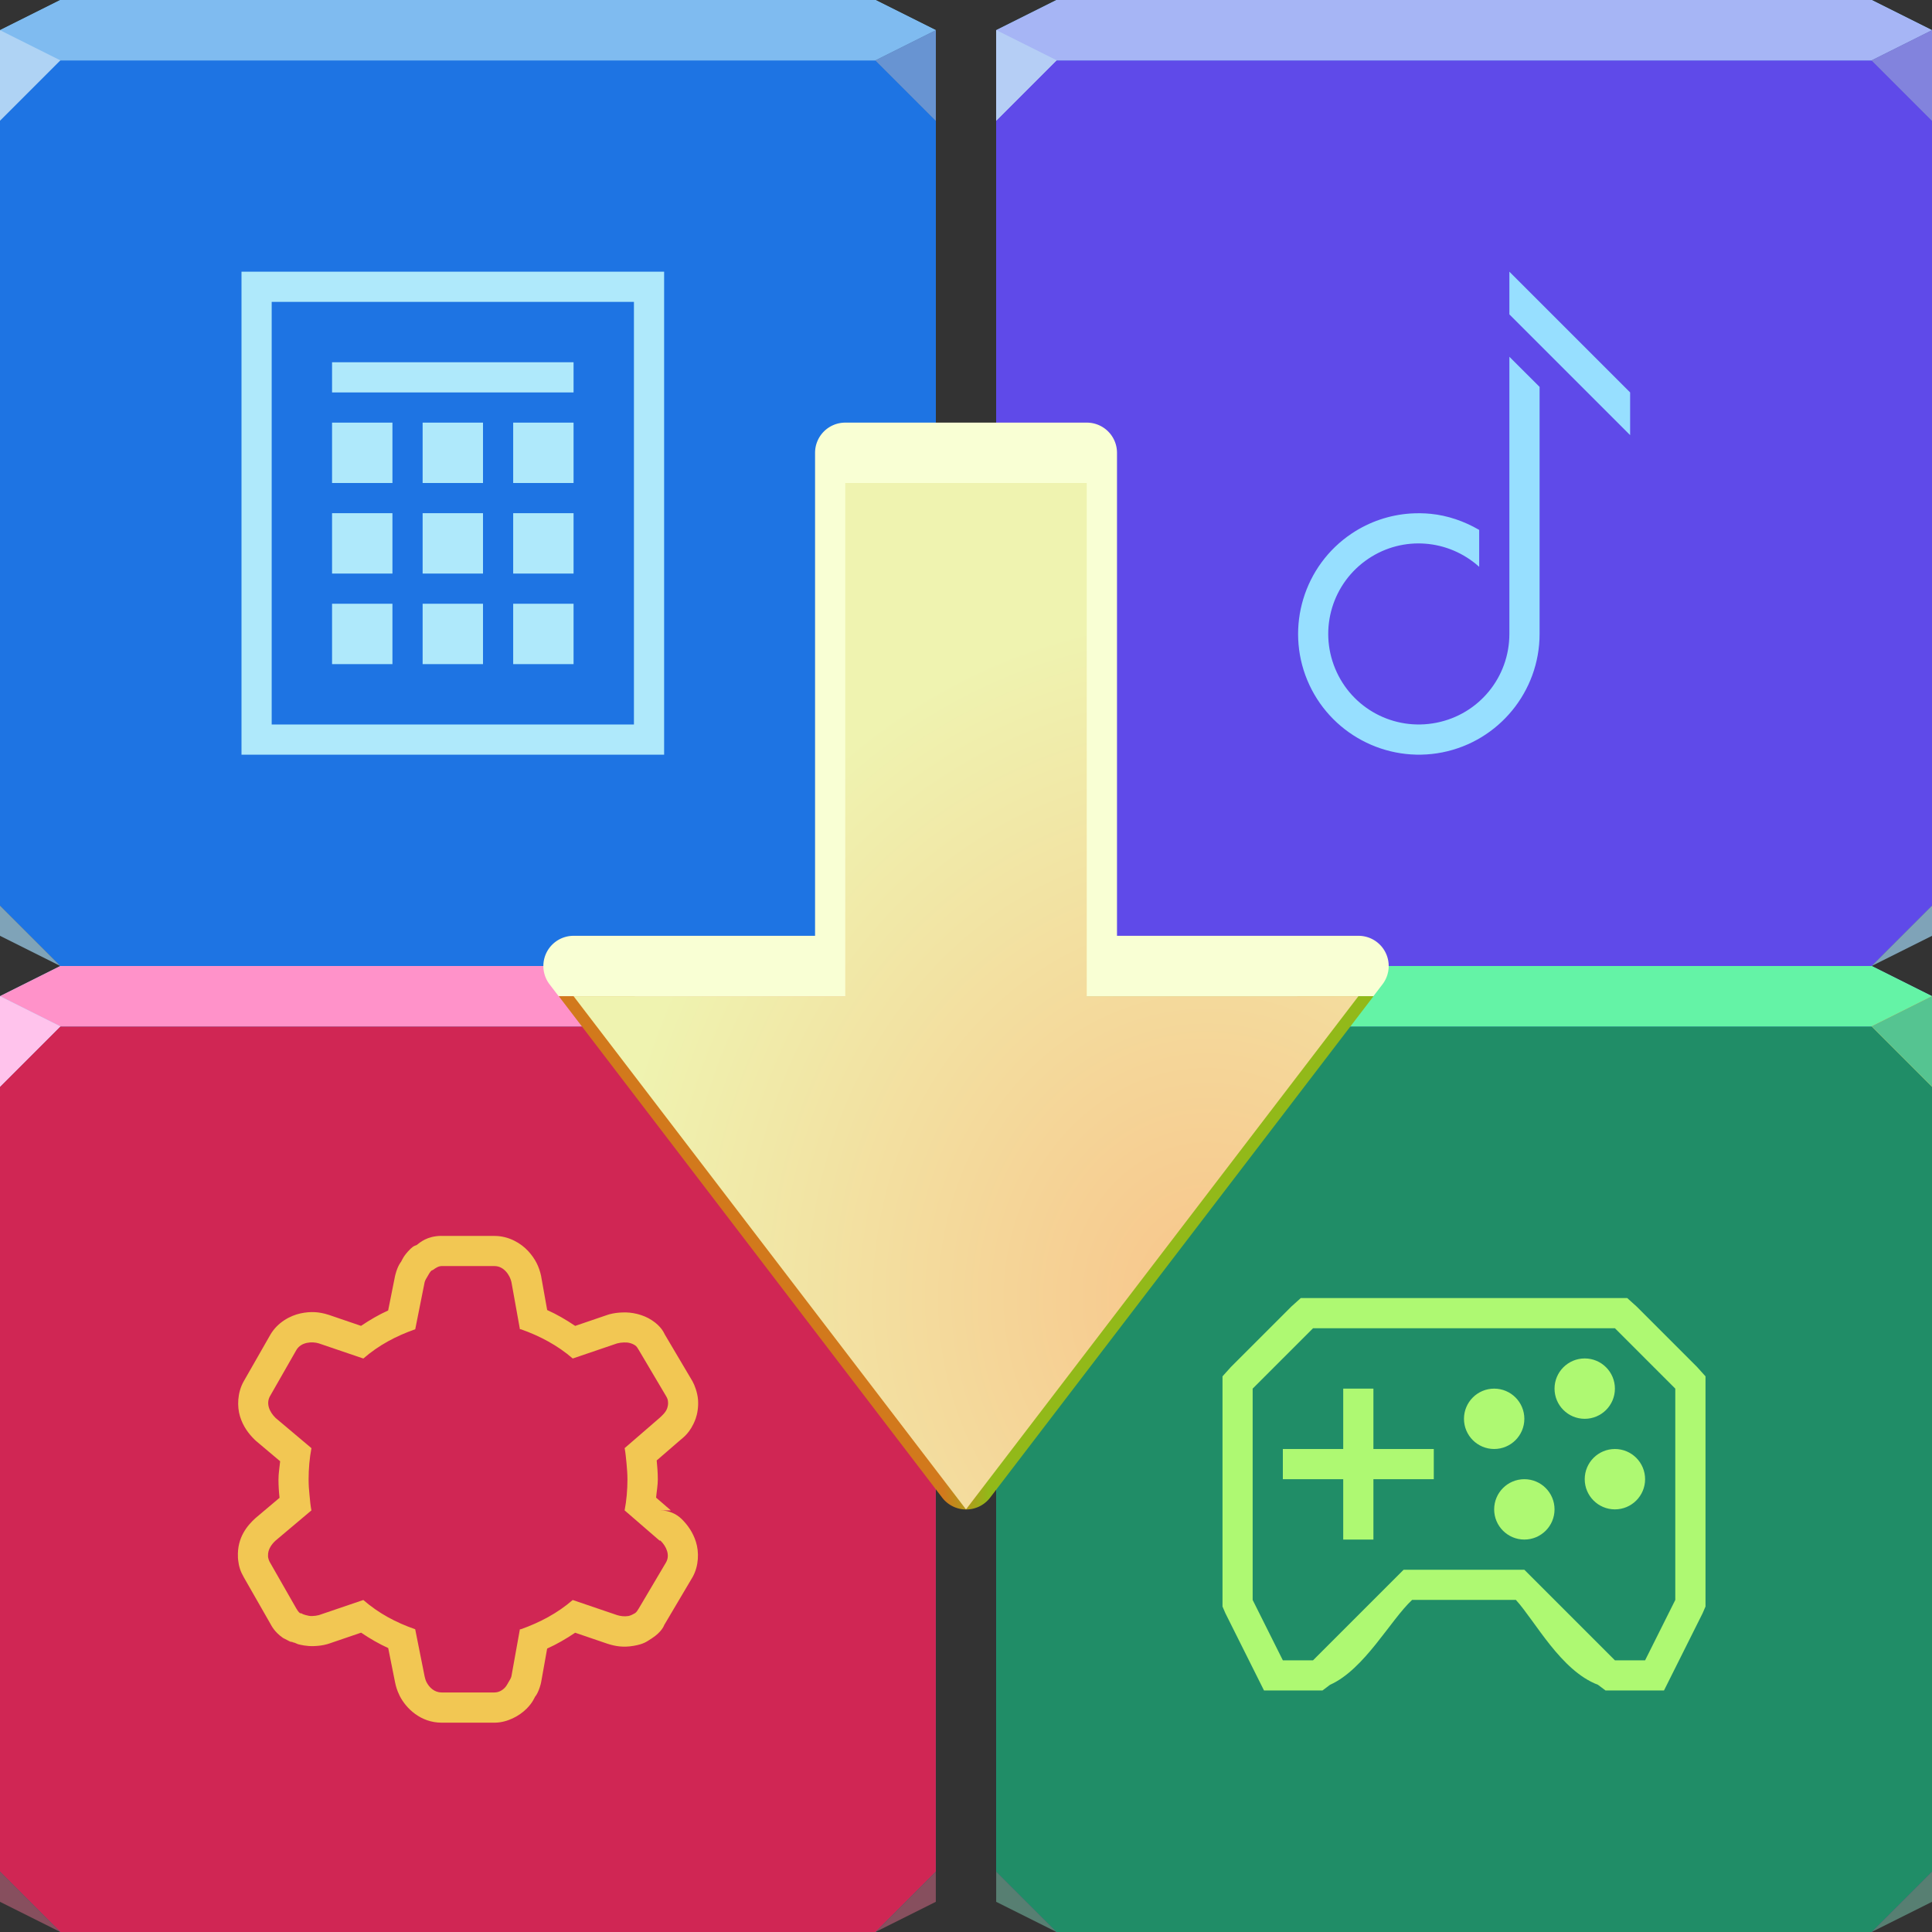 <?xml version="1.0" encoding="UTF-8"?>
<!-- Created with Inkscape (http://www.inkscape.org/) -->
<svg width="64" height="64" version="1.1" xmlns="http://www.w3.org/2000/svg" xmlns:cc="http://creativecommons.org/ns#" xmlns:dc="http://purl.org/dc/elements/1.1/" xmlns:rdf="http://www.w3.org/1999/02/22-rdf-syntax-ns#" xmlns:xlink="http://www.w3.org/1999/xlink">
	<rect width="100%" height="100%" fill="#333333" stroke="none"/>
	<defs>
		<radialGradient id="a" cx="38.6" cy="38.74" r="13" gradientTransform="matrix(1.538 0 0 1.744 -19.38 -24.54)" gradientUnits="userSpaceOnUse">
			<stop stop-color="#f8c58b" offset="0"/>
			<stop stop-color="#eff3b0" offset="1"/>
		</radialGradient>
		<linearGradient id="b" x1="31.24" x2="32.76" y1="49" y2="49" gradientUnits="userSpaceOnUse">
			<stop stop-color="#d2791c" offset="0"/>
			<stop stop-color="#92b919" stop-opacity=".999" offset="1"/>
		</linearGradient>
	</defs>
	<path d="m0 2 1.636e-8 28 2 2h27l2-2v-26l-2-2z" color="#000000" fill="#3786dd"/>
	<path d="m0 2 1.636e-8 28 2 2h27l2-2v-26l-2-2z" color="#000000" fill="#1e74e3"/>
	<path d="m2 0-2 1-1.636e-8 1h29l2-1-2-1z" color="#000000" fill="#7acfff"/>
	<path d="m2 0-2 1-1.636e-8 1h29l2-1-2-1z" color="#000000" fill="#7fbbf0"/>
	<path d="m31 30v1l-2 1z" color="#000000" fill="#7fa3b8" style="font-variant-east_asian:normal"/>
	<path d="m0 30v1l2 1z" color="#000000" fill="#7fa3b8" style="font-variant-east_asian:normal"/>
	<path d="m0 1 1.636e-8 3 2-2z" color="#000000" fill="#afd3f4"/>
	<path d="m31 4-2-2 2-1z" fill="#6894d2" fill-opacity=".998"/>
	<path d="m31 4-2-2 2-1z" fill="#6894d2" fill-opacity=".998"/>
	<path d="m33 2v28l2 2h27l2-2v-26l-2-2z" color="#000000" fill="#3786dd"/>
	<path d="m33 2v28l2 2h27l2-2v-26l-2-2z" color="#000000" fill="#5f4ae9"/>
	<path d="m35 0-2 1v1h29l2-1-2-1z" color="#000000" fill="#7acfff"/>
	<path d="m35 0-2 1v1h29l2-1-2-1z" color="#000000" fill="#a6b5f5"/>
	<path d="m33 1v3l2-2z" color="#000000" fill="#b5cef5"/>
	<path d="m33 1v3l2-2z" color="#000000" fill="#b5cef5"/>
	<path d="m64 4-2-2 2-1z" fill="#8283dd" fill-opacity=".998"/>
	<path d="m64 4-2-2 2-1z" fill="#8283dd" fill-opacity=".998"/>
	<path d="m33 34v28l2 2h27l2-2v-26l-2-2z" color="#000000" fill="#3786dd"/>
	<path d="m33 34v28l2 2h27l2-2v-26l-2-2z" color="#000000" fill="#208d67"/>
	<path d="m35 32-2 1v1h29l2-1-2-1z" color="#000000" fill="#7acfff"/>
	<path d="m35 32-2 1v1h29l2-1-2-1z" color="#000000" fill="#64f3a6"/>
	<path d="m33 33v3l2-2z" color="#000000" fill="#83d9ff"/>
	<path d="m33 33v3l2-2z" color="#000000" fill="#b4fad5"/>
	<path d="m64 36-2-2 2-1z" fill="#f6d439"/>
	<path d="m64 36-2-2 2-1z" fill="#55c491" fill-opacity=".999"/>
	<path d="m1.636e-8 34 1.636e-8 28 2 2h27l2-2v-26l-2-2z" color="#000000" fill="#3786dd"/>
	<path d="m1.636e-8 34 1.636e-8 28 2 2h27l2-2v-26l-2-2z" color="#000000" fill="#d02654"/>
	<path d="m2 32-2 1-1.636e-8 1h29l2-1-2-1z" color="#000000" fill="#7acfff"/>
	<path d="m2 32-2 1-1.636e-8 1h29l2-1-2-1z" color="#000000" fill="#ff92c9"/>
	<path d="m1.636e-8 33 1.636e-8 3 2-2z" color="#000000" fill="#83d9ff"/>
	<path d="m1.636e-8 33 1.636e-8 3 2-2z" color="#000000" fill="#ffc3ec"/>
	<path d="m31 36-2-2 2-1z" fill="#f6d439"/>
	<path d="m31 36-2-2 2-1z" fill="#ea4c67" fill-opacity=".999"/>
	<path d="m8 9v1 14 1h1 12 1v-1-14-1h-1-12zm1 1h12v14h-12zm2 2v1h8v-1zm0 2v2h2v-2zm3 0v2h2v-2zm3 0v2h2v-2zm-6 3v2h2v-2zm3 0v2h2v-2zm3 0v2h2v-2zm-6 3v2h2v-2zm3 0v2h2v-2zm3 0v2h2v-2z" color="#000000" fill="#afe9fb" style="text-decoration-line:none;text-indent:0;text-transform:none"/>
	<path d="m64 30v1l-2 1z" color="#000000" fill="#7fa3b8" style="font-variant-east_asian:normal"/>
	<path d="m64 62v1l-2 1z" color="#000000" fill="#588073" fill-opacity=".993" style="font-variant-east_asian:normal"/>
	<path d="m31 62v1l-2 1z" color="#000000" fill="#874f5e" style="font-variant-east_asian:normal"/>
	<path d="m33 30v1l2 1z" color="#000000" fill="#7fa3b8" style="font-variant-east_asian:normal"/>
	<path d="m33 62v1l2 1z" color="#000000" fill="#588073" fill-opacity=".993" style="font-variant-east_asian:normal"/>
	<path d="m1.636e-8 62v1l2 1z" color="#000000" fill="#874f5e" style="font-variant-east_asian:normal"/>
	<path d="m50 9v1.414l4 4v-1.414zm0 2.818v9.182c0 1.434-1.007 2.662-2.414 2.941-1.407 0.28-2.809-0.468-3.357-1.793-0.549-1.325-0.087-2.846 1.105-3.643 1.148-0.767 2.65-0.643 3.666 0.272v-1.223c-0.499-0.289-1.044-0.478-1.607-0.533-0.224-0.022-0.451-0.025-0.676-0.01-0.676 0.047-1.345 0.265-1.939 0.662-1.584 1.058-2.202 3.097-1.473 4.857 0.729 1.76 2.608 2.764 4.477 2.393 1.869-0.372 3.219-2.019 3.219-3.924v-8.182z" color="#000000" color-rendering="auto" dominant-baseline="auto" fill="#97dfff" image-rendering="auto" shape-rendering="auto" solid-color="#000000" style="font-feature-settings:normal;font-variant-alternates:normal;font-variant-caps:normal;font-variant-ligatures:normal;font-variant-numeric:normal;font-variant-position:normal;isolation:auto;mix-blend-mode:normal;paint-order:normal;shape-padding:0;text-decoration-color:#000000;text-decoration-line:none;text-decoration-style:solid;text-indent:0;text-orientation:mixed;text-transform:none;white-space:normal"/>
	<path d="m14.61 40.94c-0.465 0.008-0.691 0.214-0.807 0.303-0.063 0.029-0.089 0.018-0.199 0.121-0.009 0.009-0.018 0.018-0.027 0.027-0.212 0.213-0.257 0.347-0.293 0.412 0.009-0.017-0.107 0.114-0.185 0.416-0.005 0.019-0.01 0.038-0.014 0.057l-0.227 1.135c-0.313 0.142-0.61 0.315-0.898 0.51l-1.07-0.365c-0.007-2e-3 -0.014-4e-3 -0.021-0.006-0.289-0.092-0.572-0.115-0.91-0.043-0.338 0.072-0.764 0.292-1.008 0.715-6.528e-4 0.001-0.001 0.003-0.002 0.004l-0.875 1.531c-0.003 0.004-0.005 0.009-0.008 0.014-0.201 0.365-0.217 0.818-0.115 1.15s0.283 0.57 0.477 0.762c0.019 0.019 0.038 0.037 0.059 0.055l0.793 0.668c-0.018 0.2-0.055 0.399-0.055 0.598 0 0.207 0.013 0.414 0.035 0.613l-0.773 0.652c-0.011 0.009-0.021 0.018-0.031 0.027-0.254 0.232-0.606 0.631-0.574 1.287 1.965e-4 0.01-6.026e-4 0.009 0 0.023 0.001 0.022 0.003 0.044 0.006 0.066 0.024 0.221 0.078 0.386 0.188 0.576l0.002 2e-3v2e-3l0.873 1.527c0.004 0.007 0.008 0.014 0.012 0.021 0.028 0.047 0.123 0.258 0.412 0.459 0.025 0.013 0.238 0.123 0.238 0.123 3.692e-4 1.31e-4 0.091 0.024 0.148 0.037 0.038 0.012 0.084 0.04 0.117 0.049h0.002c0.07 0.018 0.28 0.071 0.518 0.061 0.141-5e-3 0.282-0.02 0.435-0.062 0.02-0.005 0.039-0.011 0.059-0.018l1.07-0.365c0.288 0.195 0.586 0.368 0.898 0.51l0.227 1.135c0.001 0.006 0.003 0.012 0.004 0.018 0.024 0.112 0.057 0.241 0.144 0.418 0.001 0.003 0.003 0.006 0.004 0.01 0.213 0.42 0.696 0.891 1.393 0.891h1.75c0.006 5.2e-5 0.012 5.2e-5 0.018 0 0.41-0.007 0.809-0.227 1.035-0.455h2e-3c0.206-0.209 0.254-0.344 0.289-0.408 0.001-2e-3 0.003-0.004 0.004-0.006-0.016 0.029 0.101-0.101 0.182-0.41 0.006-0.025 0.011-0.049 0.016-0.074l0.197-1.102c0.322-0.145 0.629-0.324 0.928-0.525l1.07 0.365c0.006 2e-3 0.013 4e-3 0.02 0.006 0.237 0.075 0.497 0.123 0.844 0.064 0.35-0.059 0.451-0.152 0.572-0.227 0.007-0.004 0.013-0.008 0.02-0.012 0.362-0.233 0.422-0.449 0.426-0.455 0.007-0.011 0.013-0.022 0.02-0.033l0.906-1.531c0.005-9e-3 0.011-0.018 0.016-0.027 0.205-0.372 0.212-0.827 0.107-1.158-0.098-0.314-0.271-0.558-0.469-0.754-0.187-0.185-0.439-0.289-0.701-0.289h0.34l-0.49-0.424c0.018-0.203 0.057-0.407 0.057-0.607 0-0.233-0.02-0.44-0.037-0.623v-2e-3l0.752-0.65c0.007-0.006 0.014-0.012 0.021-0.018 0.089-0.081 0.342-0.239 0.514-0.707 0.001-0.003 0.003-0.006 0.004-0.01 0.052-0.146 0.097-0.379 0.078-0.627-0.019-0.239-0.115-0.491-0.185-0.613-0.002-0.003-0.004-0.006-0.006-0.01l-0.906-1.531-0.004-0.008c-0.025-0.041-0.102-0.261-0.44-0.478-0.28-0.181-0.648-0.267-0.969-0.25-0.14 0.005-0.279 0.021-0.432 0.062-0.019 0.005-0.038 0.011-0.057 0.018l-1.07 0.365c-0.299-0.201-0.605-0.381-0.928-0.525l-0.197-1.102c-0.002-0.012-0.004-0.023-0.006-0.035-0.065-0.298-0.19-0.559-0.424-0.814-0.234-0.255-0.636-0.504-1.115-0.504h-1.75c-0.006-6.4e-5 -0.013-6.4e-5 -0.02 0zm0.02 1h1.75c0.312 0 0.512 0.302 0.562 0.531l0.281 1.562c9e-3 0.003 0.022-0.003 0.031 0 0.632 0.223 1.223 0.538 1.719 0.969l1.469-0.5c0.07-0.019 0.147-0.029 0.219-0.031 0.143-0.008 0.266 0.023 0.375 0.094 0.055 0.035 0.089 0.097 0.125 0.156l0.906 1.531c0.039 0.067 0.06 0.12 0.062 0.188 0.008 0.077-6e-3 0.147-0.031 0.219-0.046 0.126-0.163 0.233-0.25 0.312l-1.156 1c0.032 0.164 0.043 0.33 0.062 0.5 0.016 0.178 0.031 0.353 0.031 0.531 0 0.346-0.03 0.704-0.094 1.031l1.156 1h0.031c0.103 0.102 0.181 0.22 0.219 0.344 0.039 0.123 0.036 0.253-0.031 0.375l-0.906 1.531c-0.037 0.058-0.071 0.121-0.125 0.156-0.06 0.036-0.149 0.082-0.219 0.094-0.131 0.022-0.271 0.002-0.375-0.031l-1.469-0.5c-0.496 0.431-1.087 0.746-1.719 0.969-9e-3 0.003-0.022-0.003-0.031 0l-0.281 1.562c-0.018 0.07-0.06 0.126-0.094 0.188-0.034 0.063-0.077 0.139-0.125 0.188-0.094 0.095-0.204 0.154-0.344 0.156h-1.75c-0.234 0-0.408-0.162-0.5-0.344-0.03-0.06-0.05-0.13-0.062-0.188l-0.312-1.562c-0.642-0.223-1.216-0.532-1.719-0.969l-1.469 0.5c-0.07 0.019-0.147 0.029-0.219 0.031-0.082 0.005-0.144-0.012-0.219-0.031-0.057-0.015-0.107-0.033-0.156-0.062-0.005-0.004-0.026 0.004-0.031 0-0.055-0.038-0.089-0.097-0.125-0.156l-0.875-1.531c-0.034-0.059-0.056-0.129-0.062-0.188-3.89e-4 -0.009-2.04e-4 -0.022 0-0.031-0.01-0.203 0.12-0.381 0.25-0.5l1.187-1c-0.031-0.159-0.047-0.331-0.062-0.5-0.02-0.171-0.031-0.358-0.031-0.531 0-0.346 0.031-0.704 0.094-1.031l-1.187-1c-0.207-0.204-0.322-0.474-0.188-0.719l0.875-1.531c0.156-0.27 0.526-0.29 0.75-0.219l1.469 0.5c0.503-0.437 1.076-0.745 1.719-0.969l0.312-1.562c0.018-0.07 0.059-0.125 0.094-0.188s0.077-0.139 0.125-0.188c0.016-0.015 0.045-0.018 0.062-0.031 0.081-0.06 0.174-0.123 0.281-0.125zm-5.371 7.686c2.087e-4 0.002 0.002 0.005 0.002 0.008 5.681e-4 5e-3 -5.802e-4 0.011 0 0.016zm0.264 4.699c0.07 0.037 0.132 0.057 0.197 0.08-0.014-0.003-0.045-0.01-0.045-0.01 2.832e-4 8.8e-5 -0.081-0.037-0.152-0.07z" color="#000000" color-rendering="auto" dominant-baseline="auto" fill="#f2c753" image-rendering="auto" shape-rendering="auto" solid-color="#000000" style="font-feature-settings:normal;font-variant-alternates:normal;font-variant-caps:normal;font-variant-ligatures:normal;font-variant-numeric:normal;font-variant-position:normal;isolation:auto;mix-blend-mode:normal;shape-padding:0;text-decoration-color:#000000;text-decoration-line:none;text-decoration-style:solid;text-indent:0;text-orientation:mixed;text-transform:none;white-space:normal"/>
	<path d="m43.09 43-0.312 0.281-2 2-0.281 0.312v0.406 7 0.219l0.094 0.219 1 2 0.281 0.562h0.625 1 0.312l0.25-0.188c1.141-0.51 1.993-2.136 2.719-2.812h3.438c0.648 0.715 1.489 2.347 2.719 2.812l0.25 0.188h0.312 1 0.625l0.281-0.562 1-2 0.094-0.219v-0.219-7-0.406l-0.281-0.312-2-2-0.312-0.281h-0.406-10zm0.406 1h10l2 2v7l-1 2h-1l-3-3h-4l-3 3h-1l-1-2v-7zm9 1c-0.552 0-1 0.448-1 1 0 0.552 0.448 1 1 1s1-0.448 1-1c0-0.552-0.448-1-1-1zm-8 1v2h-2v1h2v2h1v-2h2v-1h-2v-2zm5 0c-0.552 0-1 0.448-1 1 0 0.552 0.448 1 1 1s1-0.448 1-1c0-0.552-0.448-1-1-1zm4 2c-0.552 0-1 0.448-1 1 0 0.552 0.448 1 1 1s1-0.448 1-1c0-0.552-0.448-1-1-1zm-3 1c-0.552 0-1 0.448-1 1 0 0.552 0.448 1 1 1s1-0.448 1-1c0-0.552-0.448-1-1-1z" color="#000000" fill="#aef972" style="text-decoration-line:none;text-indent:0;text-transform:none"/>
	<path d="m28 14a1 1 0 0 0-1 1v16h-8a1 1 0 0 0-0.795 1.607l0.301 0.393h2.518 6.977a1 1 0 0 0 1-1v-16h6v16a1 1 0 0 0 1 1h6.977 2.518l0.301-0.393a1 1 0 0 0-0.795-1.607h-8v-16a1 1 0 0 0-1-1h-8z" color="#000000" color-rendering="auto" dominant-baseline="auto" fill="#f9ffd4" image-rendering="auto" shape-rendering="auto" solid-color="#000000" style="font-feature-settings:normal;font-variant-alternates:normal;font-variant-caps:normal;font-variant-ligatures:normal;font-variant-numeric:normal;font-variant-position:normal;isolation:auto;mix-blend-mode:normal;shape-padding:0;text-decoration-color:#000000;text-decoration-line:none;text-decoration-style:solid;text-indent:0;text-orientation:mixed;text-transform:none;white-space:normal"/>
	<path d="m18.51 33 12.7 16.61a1 1 0 0 0 1.59 0l12.7-16.61h-2.518l-10.98 14.35-10.98-14.35h-2.518z" color="#000000" color-rendering="auto" dominant-baseline="auto" fill="url(#b)" image-rendering="auto" shape-rendering="auto" solid-color="#000000" style="font-feature-settings:normal;font-variant-alternates:normal;font-variant-caps:normal;font-variant-ligatures:normal;font-variant-numeric:normal;font-variant-position:normal;isolation:auto;mix-blend-mode:normal;shape-padding:0;text-decoration-color:#000000;text-decoration-line:none;text-decoration-style:solid;text-indent:0;text-orientation:mixed;text-transform:none;white-space:normal"/>
	<path d="m28 16v17h-9l13 17 13-17h-9v-17z" color="#000000" fill="url(#a)"/>
</svg>
